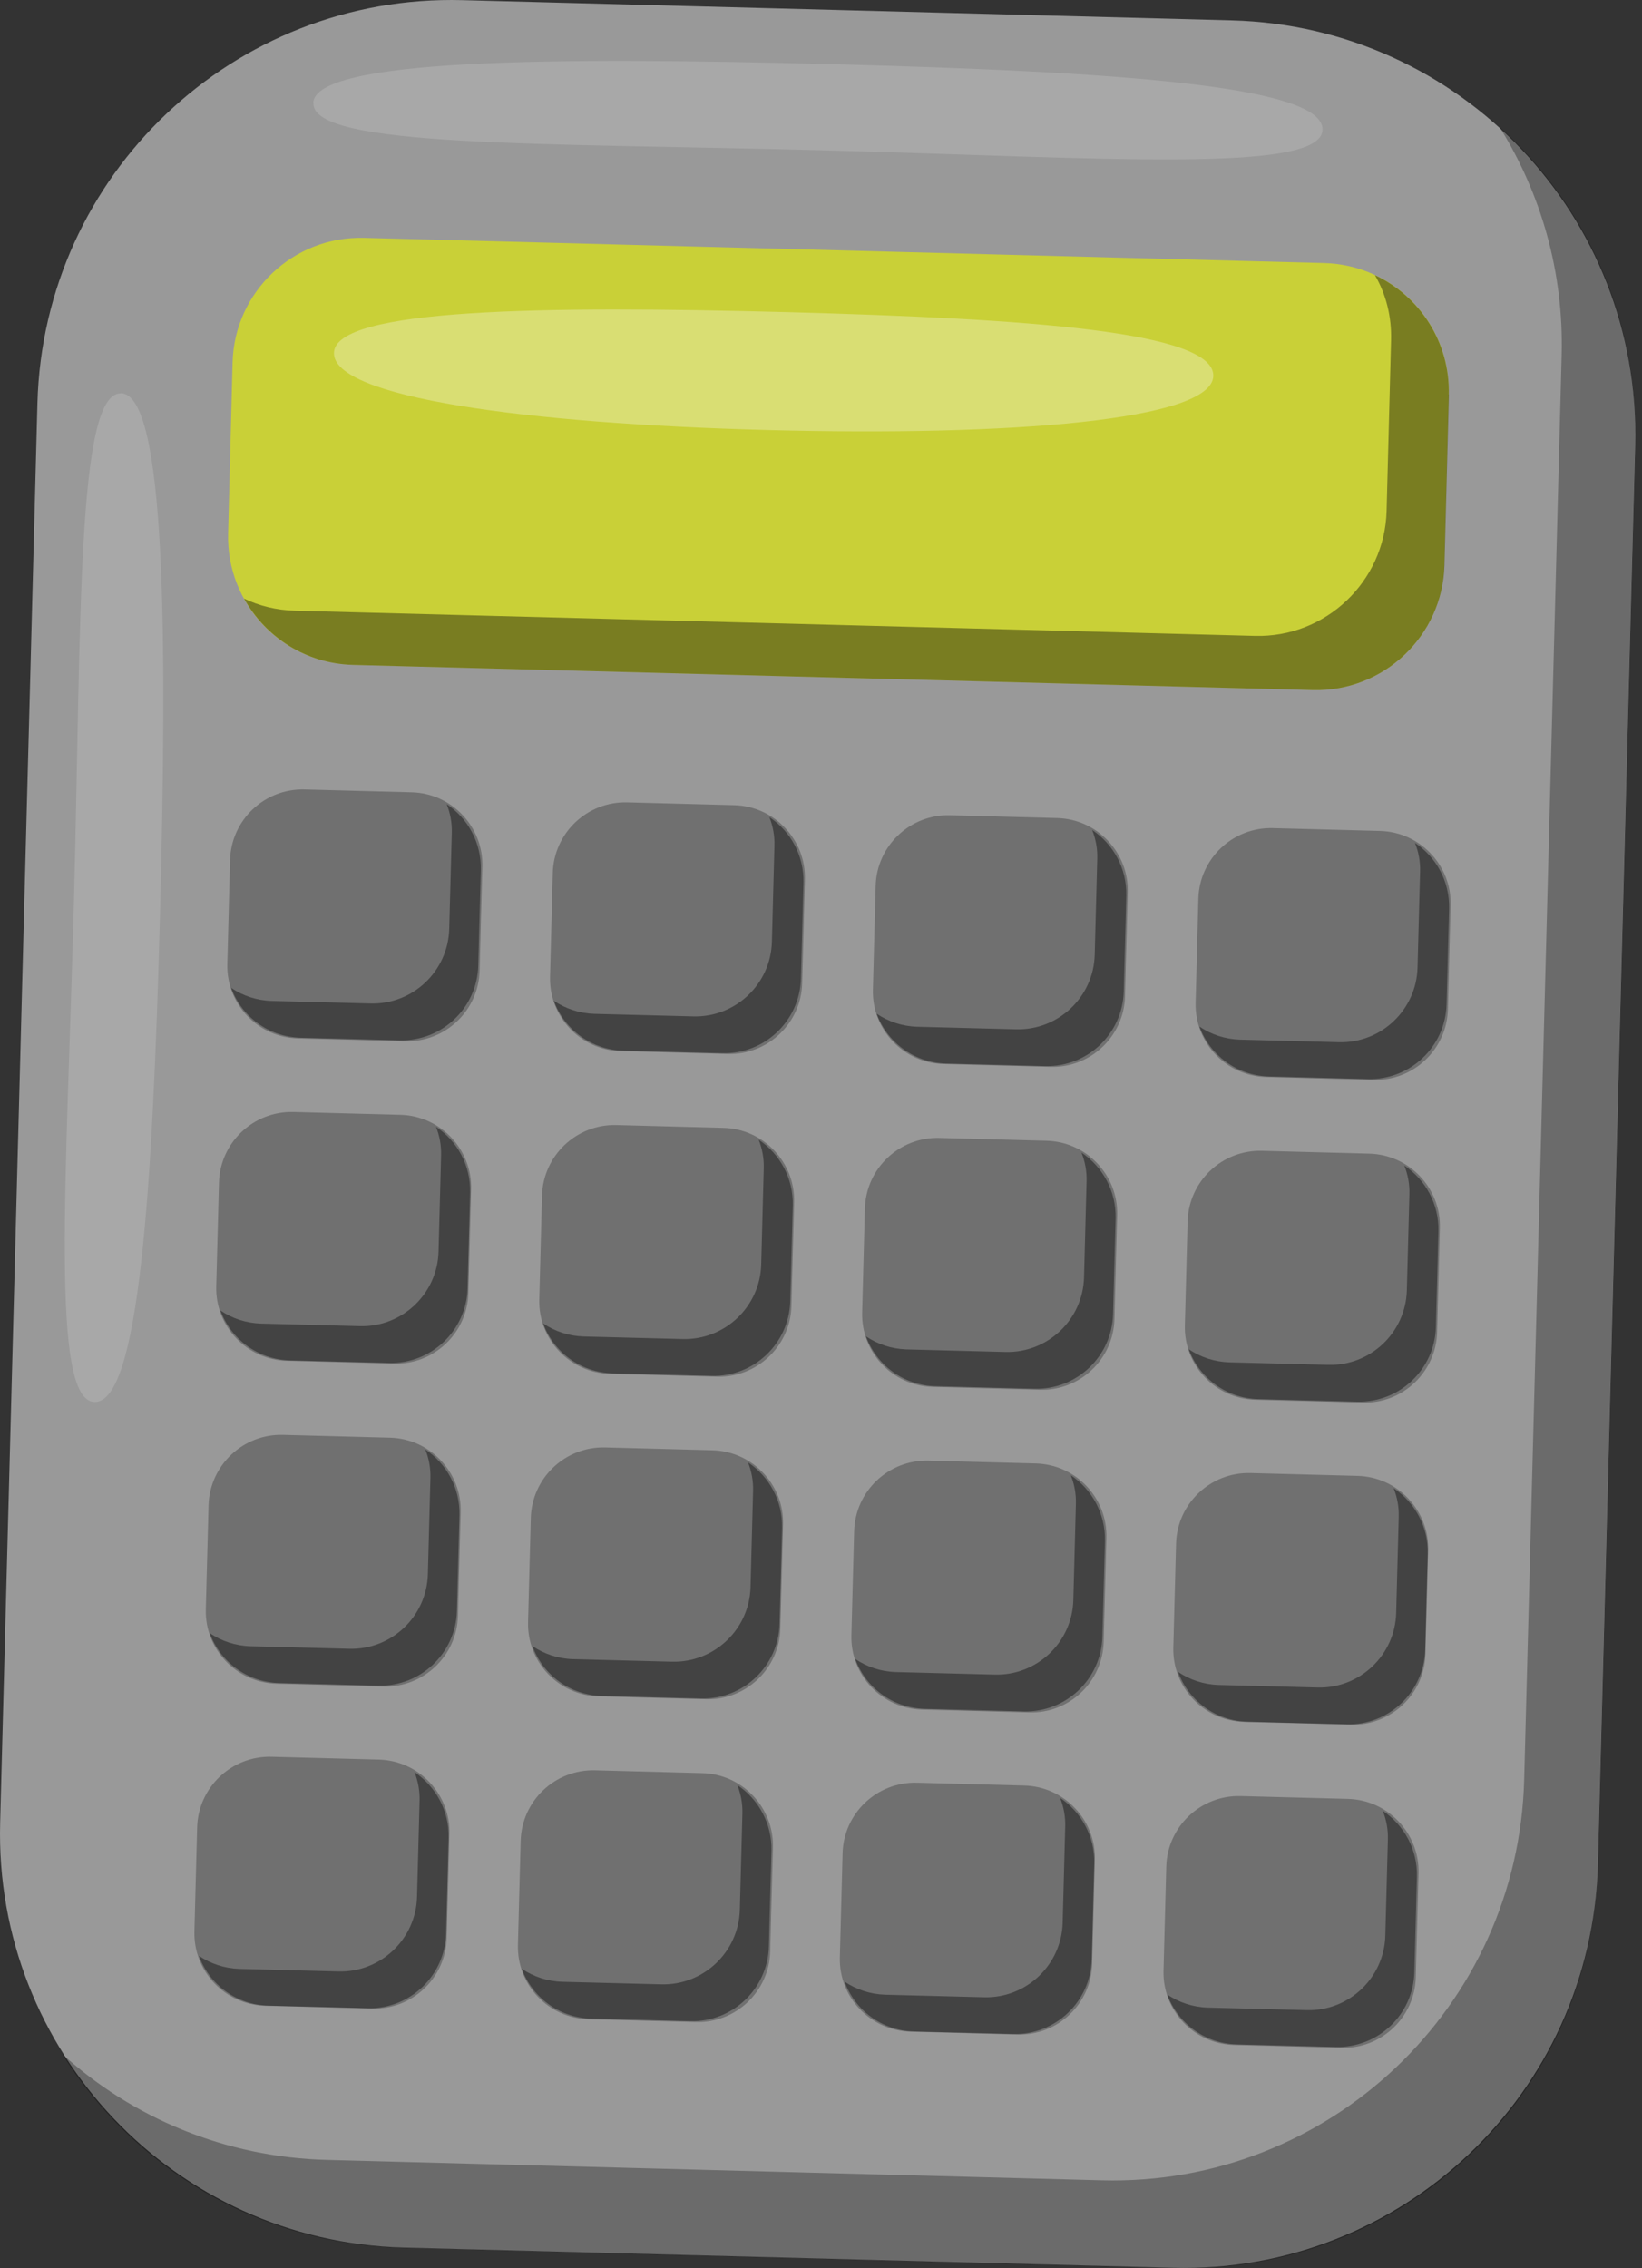 <svg width="118" height="163" viewBox="0 0 118 163" fill="none" xmlns="http://www.w3.org/2000/svg">
<rect x="0" y="0" width="118" height="163" fill="#333333" stroke="none"/>
<path d="M28.984 161.513L84.283 162.967C100.712 163.402 114.39 150.429 114.826 134.01L117.507 31.991C117.942 15.571 104.962 1.9 88.534 1.465L33.234 0.011C16.806 -0.424 3.127 12.548 2.691 28.968L0.011 130.987C-0.425 147.406 12.555 161.078 28.984 161.513Z" fill="#999999"/>
<path d="M25.364 47.78L94.342 49.589C99.429 49.727 103.668 45.708 103.794 40.624L104.114 28.349C104.252 23.266 100.231 19.029 95.144 18.903L26.166 17.094C21.079 16.957 16.84 20.976 16.714 26.059L16.394 38.334C16.256 43.418 20.277 47.654 25.364 47.78Z" fill="#C9D037"/>
<path d="M16.534 61.804L16.337 69.278C16.261 72.154 18.533 74.547 21.41 74.623L29.118 74.826C31.996 74.902 34.39 72.632 34.466 69.756L34.663 62.281C34.739 59.405 32.468 57.012 29.59 56.936L21.882 56.733C19.005 56.657 16.61 58.928 16.534 61.804Z" fill="#707070"/>
<g style="mix-blend-mode:overlay" opacity="0.4">
<path d="M34.552 62.493L34.368 69.398C34.288 72.432 31.756 74.836 28.721 74.756L21.606 74.573C19.292 74.516 17.356 73.039 16.611 70.989C17.459 71.562 18.456 71.894 19.521 71.928L26.635 72.111C29.671 72.192 32.203 69.787 32.283 66.753L32.467 59.848C32.489 59.127 32.352 58.417 32.1 57.787C33.635 58.818 34.597 60.558 34.552 62.505V62.493Z" fill="black"/>
</g>
<path d="M39.528 70.192L39.725 62.729C39.801 59.856 42.199 57.583 45.073 57.659L52.769 57.861C55.644 57.937 57.918 60.334 57.843 63.207L57.646 70.669C57.57 73.542 55.172 75.816 52.298 75.74L44.602 75.537C41.727 75.462 39.453 73.065 39.528 70.192Z" fill="#707070"/>
<g style="mix-blend-mode:overlay" opacity="0.4">
<path d="M57.739 63.421L57.556 70.325C57.476 73.359 54.944 75.764 51.908 75.684L44.794 75.501C42.479 75.443 40.543 73.955 39.799 71.917C40.646 72.489 41.643 72.821 42.709 72.856L49.823 73.039C52.859 73.119 55.391 70.714 55.471 67.68L55.654 60.776C55.677 60.054 55.54 59.345 55.288 58.715C56.823 59.745 57.785 61.486 57.739 63.432V63.421Z" fill="black"/>
</g>
<path d="M62.731 71.118L62.928 63.655C63.004 60.782 65.401 58.509 68.276 58.584L75.972 58.787C78.846 58.863 81.121 61.259 81.045 64.132L80.848 71.595C80.773 74.468 78.375 76.742 75.5 76.666L67.804 76.463C64.93 76.387 62.655 73.991 62.731 71.118Z" fill="#707070"/>
<g style="mix-blend-mode:overlay" opacity="0.4">
<path d="M80.938 64.348L80.755 71.253C80.674 74.287 78.143 76.691 75.107 76.611L67.992 76.428C65.678 76.371 63.742 74.882 62.997 72.844C63.845 73.417 64.842 73.749 65.907 73.783L73.022 73.966C76.058 74.046 78.589 71.642 78.67 68.608L78.853 61.703C78.876 60.982 78.738 60.272 78.486 59.642C80.021 60.673 80.984 62.413 80.938 64.36V64.348Z" fill="black"/>
</g>
<path d="M86.119 64.581L85.922 72.055C85.846 74.931 88.118 77.324 90.996 77.4L98.703 77.603C101.581 77.679 103.975 75.409 104.051 72.532L104.248 65.058C104.324 62.182 102.053 59.789 99.175 59.713L91.467 59.51C88.59 59.434 86.195 61.704 86.119 64.581Z" fill="#707070"/>
<g style="mix-blend-mode:overlay" opacity="0.4">
<path d="M104.137 65.276L103.954 72.18C103.873 75.214 101.342 77.619 98.306 77.539L91.191 77.356C88.877 77.298 86.941 75.81 86.196 73.772C87.044 74.344 88.041 74.676 89.106 74.71L96.221 74.894C99.257 74.974 101.788 72.569 101.869 69.535L102.052 62.631C102.075 61.91 101.937 61.2 101.685 60.57C103.22 61.6 104.183 63.341 104.137 65.287V65.276Z" fill="black"/>
</g>
<path d="M15.541 92.445L15.738 84.982C15.813 82.109 18.211 79.836 21.086 79.912L28.782 80.114C31.656 80.19 33.931 82.587 33.855 85.46L33.658 92.922C33.583 95.796 31.185 98.069 28.31 97.993L20.614 97.79C17.74 97.715 15.465 95.318 15.541 92.445Z" fill="#707070"/>
<g style="mix-blend-mode:overlay" opacity="0.4">
<path d="M33.783 85.68L33.6 92.584C33.52 95.618 30.988 98.023 27.952 97.942L20.838 97.759C18.523 97.702 16.587 96.213 15.842 94.175C16.69 94.748 17.687 95.08 18.753 95.114L25.867 95.297C28.903 95.378 31.435 92.973 31.515 89.939L31.698 83.035C31.721 82.313 31.584 81.603 31.331 80.974C32.867 82.004 33.829 83.745 33.783 85.691V85.68Z" fill="black"/>
</g>
<path d="M38.755 93.382L38.952 85.919C39.028 83.047 41.425 80.773 44.3 80.849L51.996 81.052C54.87 81.127 57.145 83.524 57.069 86.397L56.873 93.86C56.797 96.733 54.399 99.006 51.524 98.93L43.828 98.728C40.954 98.652 38.679 96.255 38.755 93.382Z" fill="#707070"/>
<g style="mix-blend-mode:overlay" opacity="0.4">
<path d="M56.971 86.607L56.788 93.511C56.708 96.546 54.176 98.95 51.14 98.87L44.026 98.687C41.712 98.629 39.775 97.141 39.031 95.103C39.879 95.675 40.875 96.007 41.941 96.042L49.055 96.225C52.091 96.305 54.623 93.901 54.703 90.866L54.886 83.962C54.909 83.241 54.772 82.531 54.52 81.901C56.055 82.932 57.017 84.672 56.971 86.618V86.607Z" fill="black"/>
</g>
<path d="M62.155 86.845L61.958 94.319C61.882 97.196 64.153 99.589 67.031 99.665L74.739 99.868C77.616 99.943 80.011 97.673 80.087 94.797L80.284 87.323C80.36 84.447 78.088 82.053 75.21 81.978L67.503 81.774C64.625 81.699 62.231 83.969 62.155 86.845Z" fill="#707070"/>
<g style="mix-blend-mode:overlay" opacity="0.4">
<path d="M80.17 87.534L79.987 94.439C79.907 97.473 77.375 99.878 74.339 99.797L67.225 99.614C64.91 99.557 62.974 98.069 62.23 96.03C63.078 96.603 64.074 96.935 65.139 96.969L72.254 97.153C75.29 97.233 77.822 94.828 77.902 91.794L78.085 84.889C78.108 84.168 77.971 83.458 77.719 82.829C79.254 83.859 80.216 85.599 80.17 87.546V87.534Z" fill="black"/>
</g>
<path d="M85.346 87.771L85.149 95.245C85.073 98.121 87.344 100.514 90.222 100.59L97.93 100.793C100.808 100.869 103.202 98.599 103.278 95.723L103.475 88.248C103.551 85.372 101.279 82.979 98.401 82.903L90.694 82.7C87.816 82.624 85.422 84.894 85.346 87.771Z" fill="#707070"/>
<g style="mix-blend-mode:overlay" opacity="0.4">
<path d="M103.369 88.462L103.186 95.366C103.106 98.401 100.574 100.805 97.538 100.725L90.423 100.542C88.109 100.484 86.173 98.996 85.428 96.958C86.276 97.53 87.273 97.862 88.338 97.897L95.453 98.08C98.489 98.16 101.02 95.756 101.101 92.721L101.284 85.817C101.307 85.096 101.169 84.386 100.917 83.756C102.452 84.787 103.415 86.527 103.369 88.473V88.462Z" fill="black"/>
</g>
<path d="M14.791 115.647L14.988 108.184C15.063 105.311 17.461 103.037 20.336 103.113L28.032 103.316C30.906 103.392 33.181 105.788 33.105 108.661L32.908 116.124C32.832 118.997 30.435 121.27 27.56 121.195L19.864 120.992C16.99 120.916 14.715 118.52 14.791 115.647Z" fill="#707070"/>
<g style="mix-blend-mode:overlay" opacity="0.4">
<path d="M33.016 108.866L32.833 115.77C32.753 118.804 30.221 121.209 27.185 121.129L20.071 120.945C17.756 120.888 15.82 119.411 15.076 117.362C15.924 117.934 16.92 118.266 17.985 118.3L25.1 118.484C28.136 118.564 30.668 116.159 30.748 113.125L30.931 106.221C30.954 105.499 30.817 104.789 30.565 104.16C32.1 105.19 33.062 106.931 33.016 108.877V108.866Z" fill="black"/>
</g>
<path d="M38.145 109.087L37.948 116.561C37.872 119.437 40.144 121.83 43.022 121.906L50.729 122.109C53.607 122.185 56.001 119.915 56.077 117.039L56.274 109.564C56.35 106.688 54.079 104.295 51.201 104.219L43.493 104.016C40.616 103.94 38.221 106.211 38.145 109.087Z" fill="#707070"/>
<g style="mix-blend-mode:overlay" opacity="0.4">
<path d="M56.204 109.793L56.021 116.697C55.941 119.732 53.409 122.136 50.373 122.056L43.259 121.873C40.944 121.816 39.008 120.339 38.264 118.289C39.111 118.862 40.108 119.194 41.174 119.228L48.288 119.411C51.324 119.491 53.856 117.087 53.936 114.053L54.119 107.148C54.142 106.427 54.005 105.717 53.753 105.087C55.288 106.118 56.25 107.858 56.204 109.805V109.793Z" fill="black"/>
</g>
<path d="M61.382 110.035L61.184 117.509C61.109 120.386 63.38 122.779 66.258 122.855L73.965 123.058C76.843 123.133 79.238 120.863 79.314 117.987L79.511 110.513C79.587 107.637 77.315 105.243 74.437 105.167L66.73 104.964C63.852 104.889 61.458 107.159 61.382 110.035Z" fill="#707070"/>
<g style="mix-blend-mode:overlay" opacity="0.4">
<path d="M79.403 110.72L79.219 117.625C79.139 120.659 76.607 123.064 73.571 122.983L66.457 122.8C64.143 122.743 62.207 121.266 61.462 119.216C62.31 119.789 63.306 120.121 64.372 120.155L71.486 120.338C74.522 120.419 77.054 118.014 77.134 114.98L77.317 108.076C77.34 107.354 77.203 106.644 76.951 106.015C78.486 107.045 79.448 108.785 79.403 110.732V110.72Z" fill="black"/>
</g>
<path d="M84.319 118.389L84.516 110.926C84.592 108.053 86.99 105.78 89.864 105.856L97.56 106.059C100.434 106.134 102.709 108.531 102.633 111.404L102.437 118.867C102.361 121.74 99.963 124.013 97.088 123.937L89.392 123.735C86.518 123.659 84.243 121.262 84.319 118.389Z" fill="#707070"/>
<g style="mix-blend-mode:overlay" opacity="0.4">
<path d="M102.602 111.648L102.419 118.553C102.338 121.587 99.806 123.991 96.771 123.911L89.656 123.728C87.342 123.671 85.406 122.194 84.661 120.144C85.509 120.717 86.506 121.049 87.571 121.083L94.686 121.266C97.722 121.346 100.253 118.942 100.334 115.908L100.517 109.003C100.54 108.282 100.402 107.572 100.15 106.942C101.685 107.973 102.648 109.713 102.602 111.66V111.648Z" fill="black"/>
</g>
<path d="M14.169 131.317L13.972 138.791C13.896 141.667 16.168 144.061 19.046 144.136L26.753 144.34C29.631 144.415 32.025 142.145 32.101 139.269L32.298 131.795C32.374 128.918 30.103 126.525 27.225 126.449L19.518 126.246C16.64 126.171 14.245 128.441 14.169 131.317Z" fill="#707070"/>
<g style="mix-blend-mode:overlay" opacity="0.4">
<path d="M32.237 132.052L32.054 138.956C31.974 141.991 29.442 144.395 26.406 144.315L19.291 144.132C16.977 144.075 15.041 142.597 14.296 140.548C15.144 141.12 16.141 141.452 17.206 141.487L24.321 141.67C27.357 141.75 29.889 139.346 29.969 136.311L30.152 129.407C30.175 128.686 30.037 127.976 29.785 127.346C31.32 128.377 32.283 130.117 32.237 132.064V132.052Z" fill="black"/>
</g>
<path d="M37.417 132.288L37.22 139.762C37.144 142.639 39.416 145.032 42.294 145.108L50.001 145.311C52.879 145.387 55.273 143.116 55.349 140.24L55.546 132.766C55.622 129.89 53.351 127.496 50.473 127.421L42.765 127.218C39.888 127.142 37.493 129.412 37.417 132.288Z" fill="#707070"/>
<g style="mix-blend-mode:overlay" opacity="0.4">
<path d="M55.436 132.979L55.252 139.884C55.172 142.918 52.64 145.322 49.605 145.242L42.49 145.059C40.176 145.002 38.24 143.513 37.495 141.475C38.343 142.048 39.34 142.38 40.405 142.414L47.519 142.597C50.555 142.678 53.087 140.273 53.167 137.239L53.351 130.334C53.374 129.613 53.236 128.903 52.984 128.273C54.519 129.304 55.482 131.044 55.436 132.991V132.979Z" fill="black"/>
</g>
<path d="M60.552 133.179L60.355 140.654C60.279 143.53 62.55 145.923 65.428 145.999L73.135 146.202C76.013 146.278 78.408 144.008 78.484 141.131L78.681 133.657C78.757 130.781 76.485 128.388 73.607 128.312L65.9 128.109C63.022 128.033 60.628 130.303 60.552 133.179Z" fill="#707070"/>
<g style="mix-blend-mode:overlay" opacity="0.4">
<path d="M78.635 133.907L78.452 140.811C78.372 143.845 75.84 146.25 72.804 146.17L65.69 145.987C63.376 145.929 61.44 144.452 60.695 142.403C61.543 142.975 62.539 143.307 63.605 143.342L70.719 143.525C73.755 143.605 76.287 141.2 76.367 138.166L76.55 131.262C76.573 130.541 76.436 129.831 76.184 129.201C77.719 130.231 78.681 131.972 78.635 133.918V133.907Z" fill="black"/>
</g>
<path d="M83.812 134.139L83.615 141.614C83.539 144.49 85.811 146.883 88.688 146.959L96.396 147.162C99.274 147.238 101.668 144.968 101.744 142.091L101.941 134.617C102.017 131.741 99.745 129.348 96.868 129.272L89.16 129.069C86.282 128.993 83.888 131.263 83.812 134.139Z" fill="#707070"/>
<g style="mix-blend-mode:overlay" opacity="0.4">
<path d="M101.823 134.834L101.639 141.739C101.559 144.773 99.027 147.177 95.992 147.097L88.877 146.914C86.563 146.857 84.627 145.368 83.882 143.33C84.73 143.903 85.727 144.235 86.792 144.269L93.906 144.452C96.942 144.533 99.474 142.128 99.554 139.094L99.738 132.189C99.761 131.468 99.623 130.758 99.371 130.128C100.906 131.159 101.869 132.899 101.823 134.846V134.834Z" fill="black"/>
</g>
<g style="mix-blend-mode:overlay" opacity="0.4">
<path d="M104.125 28.361L103.804 40.624C103.667 45.696 99.428 49.727 94.342 49.589L25.363 47.78C21.972 47.688 19.085 45.788 17.539 43.017C18.638 43.544 19.876 43.853 21.204 43.887L90.183 45.696C95.258 45.834 99.508 41.803 99.646 36.731L99.967 24.445C100.012 22.75 99.612 21.159 98.809 19.773C102.017 21.273 104.205 24.582 104.114 28.349L104.125 28.361Z" fill="black"/>
</g>
<g style="mix-blend-mode:overlay" opacity="0.3">
<path d="M117.506 31.819L114.814 134.193C114.39 150.509 100.792 163.414 84.443 162.99L28.812 161.524C18.512 161.25 9.577 155.742 4.479 147.613C9.519 152.193 16.198 155.032 23.53 155.215L79.162 156.681C95.51 157.116 109.097 144.223 109.533 127.884L112.225 25.544C112.385 19.521 110.724 13.877 107.769 9.136C113.955 14.713 117.736 22.865 117.506 31.819Z" fill="black"/>
</g>
<g style="mix-blend-mode:overlay" opacity="0.3">
<path d="M24 25.361C23.92 28.555 37.725 30.445 55.173 30.903C72.621 31.361 87.102 30.216 87.193 27.021C87.273 23.827 73.972 22.899 56.525 22.43C39.077 21.972 24.092 22.155 24 25.349V25.361Z" fill="white"/>
</g>
<g style="mix-blend-mode:overlay" opacity="0.15">
<path d="M22.523 7.419C22.442 10.613 38.985 10.27 59.011 10.797C79.036 11.323 94.961 12.514 95.041 9.32C95.121 6.125 79.85 5.14 59.824 4.614C39.798 4.087 22.603 4.213 22.511 7.407L22.523 7.419Z" fill="white"/>
</g>
<g style="mix-blend-mode:overlay" opacity="0.15">
<path d="M8.695 28.269C5.499 28.189 5.842 44.723 5.315 64.737C4.788 84.752 3.597 100.668 6.793 100.748C9.99 100.828 10.975 85.565 11.502 65.55C12.029 45.536 11.903 28.349 8.695 28.258V28.269Z" fill="white"/>
</g>
</svg>
